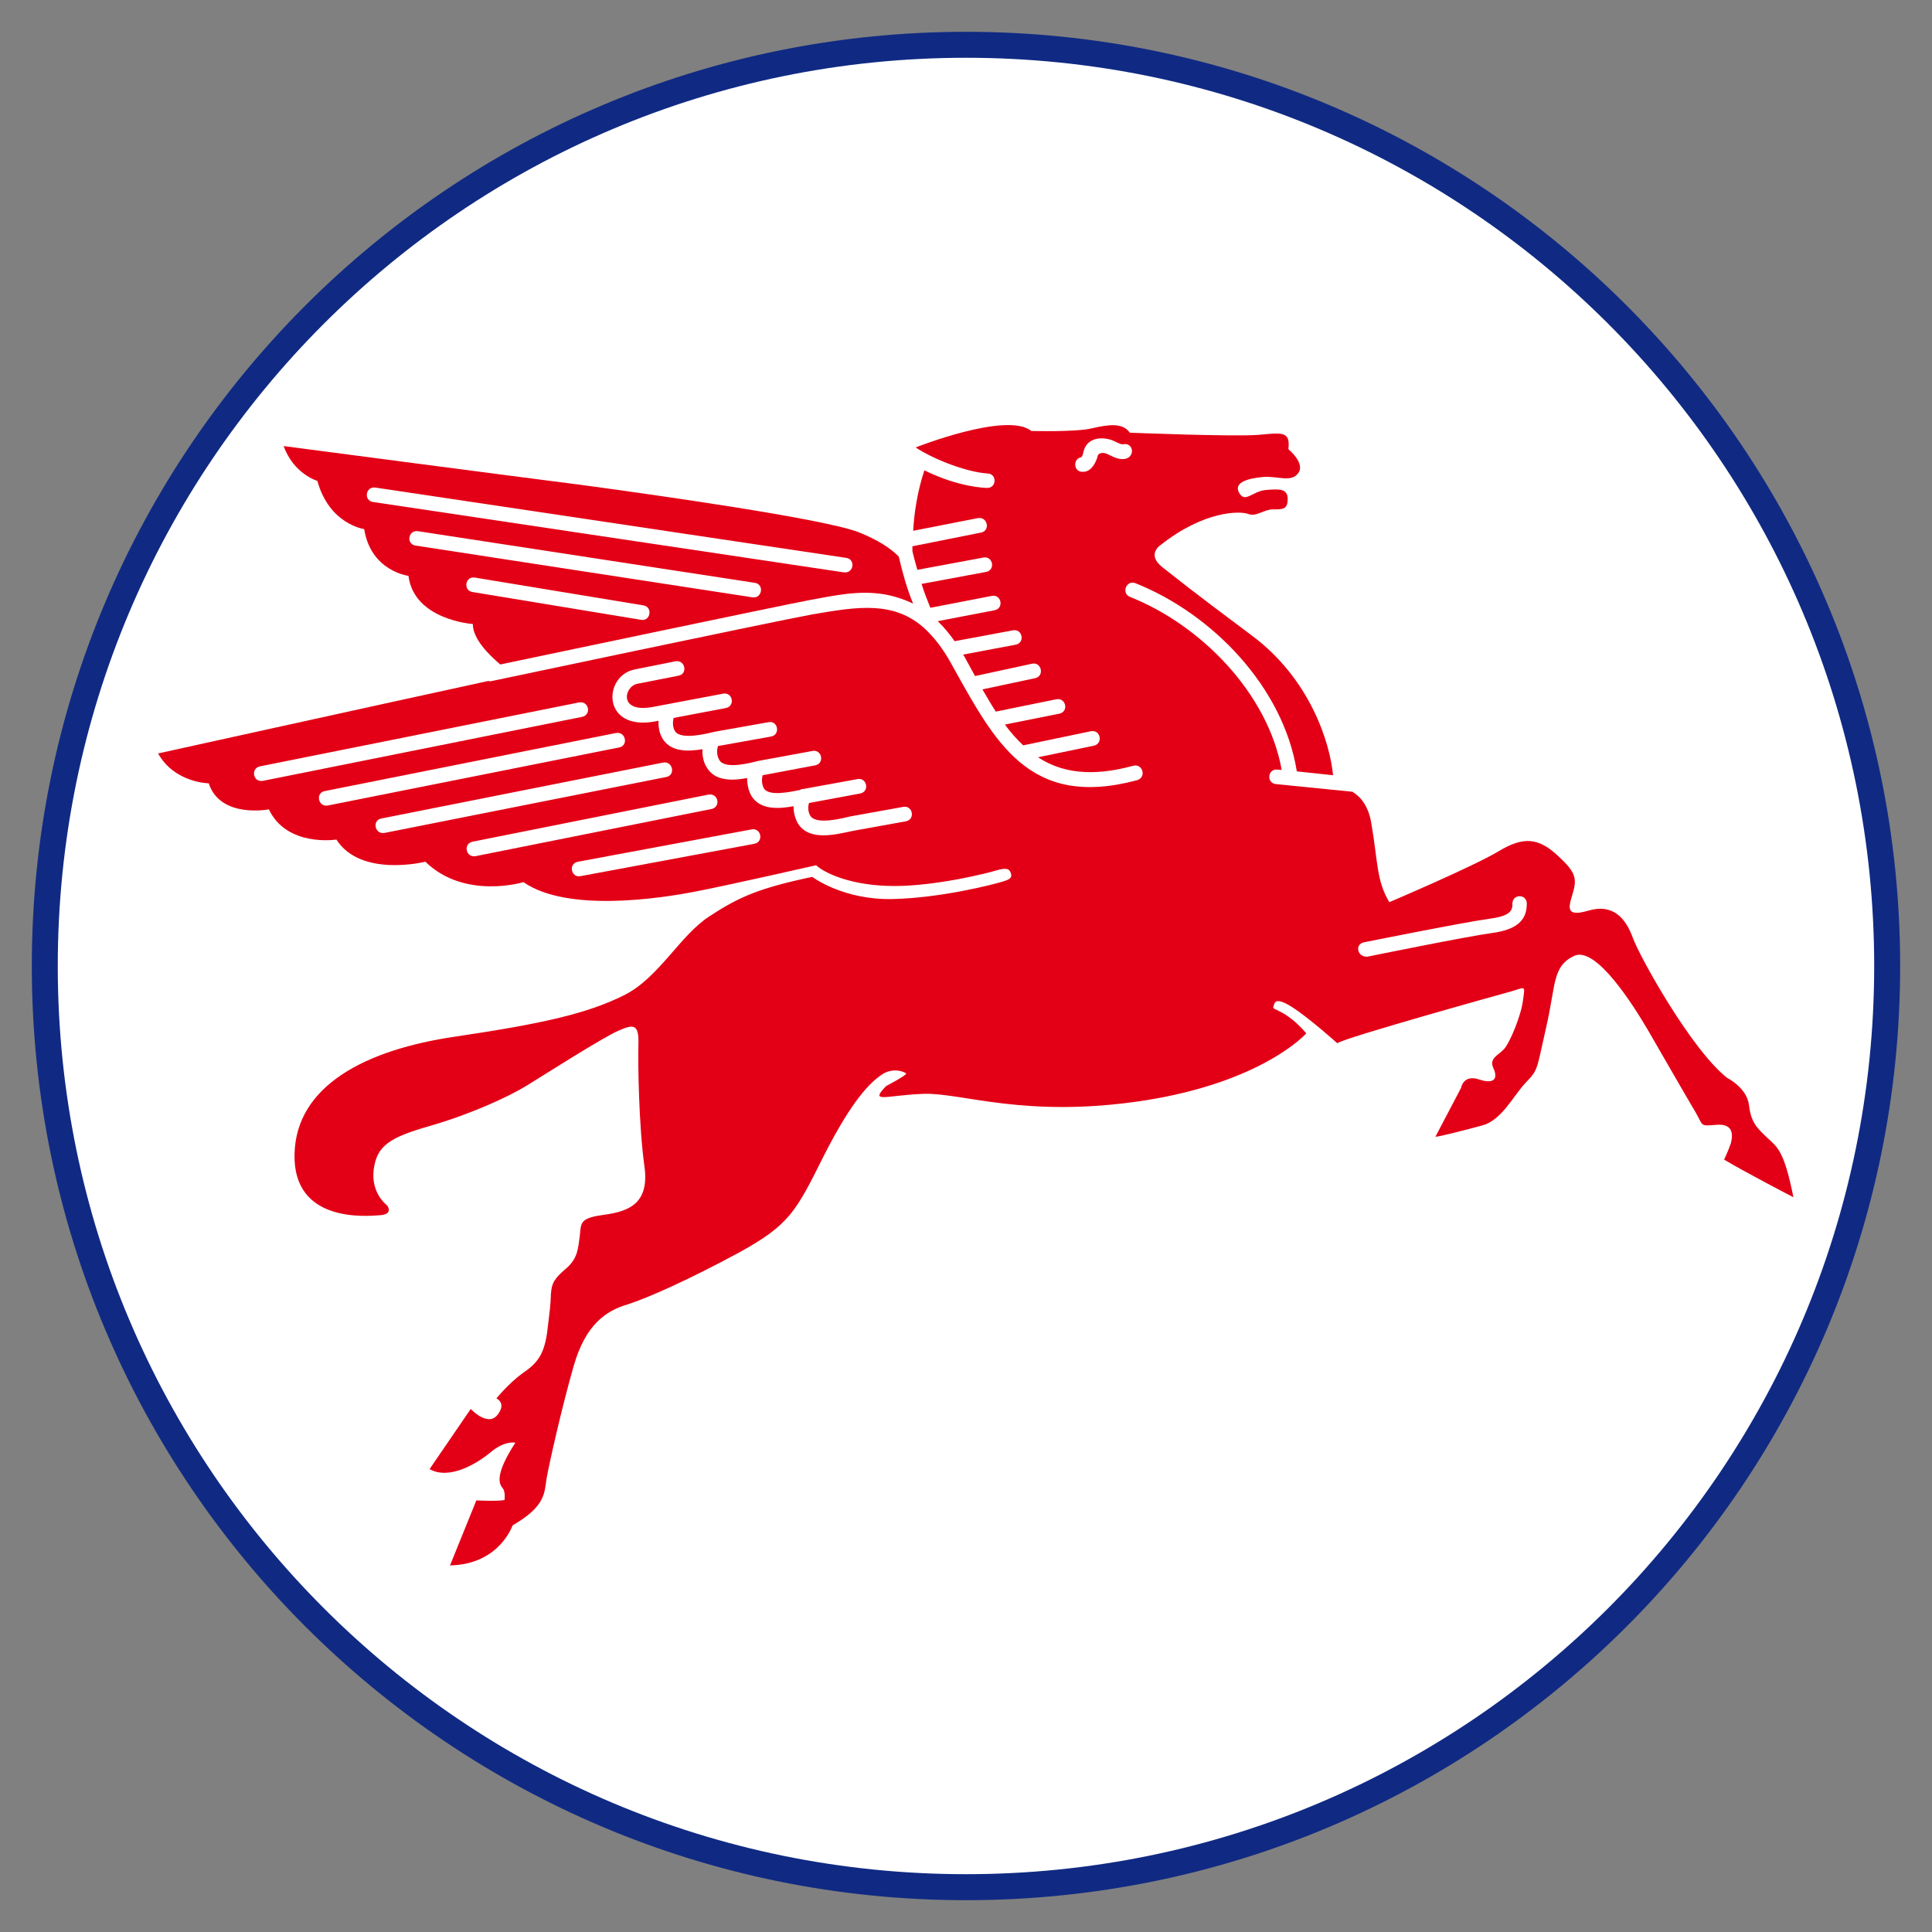 <svg width="52" height="52" viewBox="0 0 52 52" fill="none" xmlns="http://www.w3.org/2000/svg">
<rect x="0" y="0" width="52" height="52" fill="#808080" stroke="none"/>
<path fill-rule="evenodd" clip-rule="evenodd" d="M26 1C39.807 1 51 12.193 50.999 26.001C50.999 39.808 39.807 51 26 51C12.193 51 1 39.808 1 26.001C1 12.193 12.193 1 26 1Z" fill="#102A83" stroke="#102A83" stroke-width="0.288"/>
<path fill-rule="evenodd" clip-rule="evenodd" d="M26 1.555C39.501 1.555 50.444 12.499 50.444 26.001C50.444 39.499 39.501 50.444 26 50.444C12.5 50.444 1.555 39.499 1.555 26.001C1.555 12.499 12.5 1.555 26 1.555Z" fill="white"/>
<path fill-rule="evenodd" clip-rule="evenodd" d="M13.464 17.884C13.143 17.609 12.726 17.193 12.726 16.795C12.726 16.795 11.145 16.691 10.994 15.499C10.994 15.499 9.982 15.376 9.802 14.24C9.802 14.24 8.865 14.117 8.542 12.943C8.542 12.943 7.909 12.763 7.634 12.006C7.634 12.006 13.682 12.801 15.604 13.046C17.516 13.303 22.163 13.956 23.11 14.325C23.631 14.533 23.961 14.75 24.189 14.978C24.293 15.414 24.407 15.84 24.577 16.247C24.337 16.131 24.082 16.048 23.82 16C23.119 15.877 22.466 16.029 21.785 16.152C20.8 16.342 14.875 17.59 13.464 17.884Z" fill="#E30016"/>
<path fill-rule="evenodd" clip-rule="evenodd" d="M13.796 41.056C13.796 41.056 13.446 42.106 12.112 42.134L12.821 40.383C12.821 40.383 13.389 40.413 13.578 40.373C13.578 40.373 13.616 40.147 13.521 40.043C13.427 39.929 13.323 39.674 13.871 38.831C13.871 38.831 13.598 38.764 13.218 39.077C12.849 39.39 12.092 39.844 11.562 39.541L12.67 37.922C12.67 37.922 13.124 38.414 13.389 38.083C13.644 37.761 13.361 37.638 13.361 37.638C13.361 37.638 13.701 37.222 14.071 36.956C14.449 36.701 14.638 36.474 14.724 35.877C14.799 35.272 14.818 35.13 14.828 34.828C14.847 34.524 14.932 34.401 15.244 34.136C15.557 33.862 15.557 33.596 15.604 33.275C15.642 32.943 15.585 32.791 16.191 32.707C16.797 32.621 17.497 32.489 17.346 31.401C17.194 30.312 17.166 28.599 17.184 28.069C17.194 27.549 17.034 27.568 16.636 27.746C16.238 27.917 14.676 28.911 14.184 29.215C13.692 29.518 12.688 29.981 11.581 30.302C10.483 30.616 10.142 30.832 10.057 31.485C9.982 32.129 10.417 32.441 10.417 32.441C10.417 32.441 10.606 32.678 10.237 32.707C9.868 32.735 7.889 32.925 7.927 31.069C7.966 29.215 9.849 28.249 12.272 27.898C14.695 27.539 15.831 27.265 16.788 26.791C17.733 26.326 18.292 25.182 19.096 24.661C19.892 24.14 20.431 23.904 21.861 23.601C21.861 23.601 22.684 24.226 24.019 24.198C25.344 24.169 26.744 23.8 26.934 23.743C27.133 23.686 27.256 23.648 27.208 23.506C27.171 23.373 27.076 23.356 26.839 23.421C26.603 23.497 25.203 23.847 24.076 23.847C22.93 23.847 22.202 23.506 21.965 23.288C21.965 23.288 19.646 23.818 18.709 23.998C17.772 24.179 15.273 24.567 14.089 23.743C14.089 23.743 12.508 24.226 11.449 23.193C11.449 23.193 9.716 23.63 9.054 22.597C9.054 22.597 7.719 22.807 7.237 21.784C7.237 21.784 5.93 22.039 5.618 21.083C5.618 21.083 4.7 21.073 4.255 20.279C4.255 20.279 10.312 18.944 13.143 18.328C13.181 18.338 13.209 18.338 13.247 18.328C13.247 18.328 20.725 16.748 21.851 16.539C23.101 16.322 24.066 16.17 24.89 16.918L24.928 16.956C25.165 17.184 25.392 17.476 25.609 17.874C26.773 19.957 27.682 21.784 30.607 20.998C30.863 20.922 30.758 20.545 30.503 20.61C29.358 20.922 28.562 20.79 27.938 20.382L29.443 20.07C29.698 20.015 29.622 19.625 29.358 19.682L27.54 20.061C27.359 19.891 27.194 19.703 27.047 19.502L28.515 19.208C28.77 19.153 28.694 18.773 28.43 18.821L26.802 19.153C26.678 18.963 26.566 18.764 26.442 18.555L27.863 18.253C28.118 18.196 28.032 17.808 27.777 17.864L26.243 18.196L25.959 17.675L25.922 17.619L27.331 17.353C27.597 17.306 27.521 16.918 27.265 16.965L25.694 17.258C25.56 17.065 25.408 16.884 25.24 16.719L26.764 16.426C27.029 16.378 26.953 15.991 26.698 16.038L25.041 16.359C24.956 16.151 24.871 15.934 24.805 15.716L26.537 15.394C26.801 15.347 26.726 14.96 26.471 15.006L24.691 15.337C24.644 15.167 24.596 15.006 24.558 14.836V14.703L26.405 14.334C26.66 14.286 26.584 13.899 26.319 13.945L24.578 14.286C24.605 13.804 24.691 13.226 24.88 12.659C25.818 13.123 26.537 13.132 26.566 13.132C26.83 13.141 26.839 12.744 26.575 12.744C26.035 12.707 25.164 12.384 24.644 12.043C24.644 12.043 27.105 11.068 27.758 11.6C27.758 11.598 28.969 11.636 29.415 11.523C29.859 11.419 30.228 11.381 30.408 11.646C30.408 11.646 33.257 11.76 33.882 11.703C34.506 11.646 34.734 11.6 34.677 12.09C34.677 12.09 35.141 12.47 34.942 12.734C34.753 13.001 34.374 12.8 33.986 12.839C33.598 12.876 33.191 12.981 33.352 13.265C33.513 13.55 33.702 13.226 34.062 13.189C34.412 13.16 34.658 13.141 34.658 13.426C34.658 13.71 34.535 13.71 34.27 13.71C34.005 13.71 33.825 13.917 33.598 13.834C33.371 13.747 32.405 13.747 31.241 14.667C31.241 14.667 30.853 14.912 31.27 15.254C31.695 15.583 31.894 15.763 33.684 17.098C35.264 18.271 35.794 19.986 35.88 20.865L34.904 20.762C34.544 18.499 32.633 16.521 30.56 15.697C30.314 15.602 30.171 15.972 30.417 16.067C32.321 16.823 34.128 18.66 34.497 20.723L34.383 20.714C34.119 20.685 34.08 21.073 34.336 21.103L36.4 21.31C36.618 21.443 36.836 21.69 36.911 22.171C37.091 23.213 37.043 23.695 37.394 24.282C37.394 24.282 39.665 23.317 40.338 22.91C41.009 22.504 41.407 22.56 41.899 23.004C42.391 23.45 42.448 23.62 42.344 23.998C42.24 24.367 42.079 24.708 42.751 24.51C43.424 24.31 43.764 24.727 43.954 25.257C44.152 25.787 45.534 28.267 46.491 29.015C46.491 29.015 47.03 29.28 47.077 29.763C47.133 30.236 47.313 30.378 47.579 30.635C47.843 30.88 48.023 30.984 48.27 32.224C48.27 32.224 46.973 31.552 46.405 31.211C46.405 31.211 46.528 30.946 46.585 30.776C46.632 30.596 46.689 30.236 46.206 30.274C45.733 30.312 45.856 30.312 45.629 29.924C45.392 29.527 44.739 28.391 44.35 27.718C43.954 27.046 42.95 25.447 42.363 25.73C41.776 26.014 41.881 26.497 41.615 27.652C41.351 28.807 41.407 28.788 41.066 29.138C40.725 29.499 40.422 30.151 39.892 30.293C39.362 30.435 38.729 30.596 38.634 30.596L39.325 29.28C39.325 29.28 39.382 28.911 39.808 29.053C40.233 29.195 40.319 29.015 40.195 28.75C40.072 28.485 40.319 28.41 40.479 28.239C40.641 28.06 40.943 27.33 40.991 26.924C41.048 26.517 41.066 26.564 40.697 26.677C40.318 26.781 36.239 27.917 35.992 28.078C35.992 28.078 35.245 27.405 34.772 27.103C34.289 26.8 34.308 27.01 34.27 27.103C34.232 27.188 34.611 27.17 35.159 27.813C35.159 27.813 34.005 29.12 30.796 29.621C27.588 30.113 25.884 29.403 24.852 29.441C23.829 29.48 23.394 29.706 23.849 29.232C23.849 29.232 24.425 28.93 24.388 28.892C24.359 28.854 24.029 28.713 23.725 28.93C23.422 29.138 22.95 29.583 22.183 31.088C21.426 32.602 21.264 32.953 19.911 33.702C18.567 34.429 17.45 34.931 16.882 35.111C16.314 35.282 15.765 35.642 15.443 36.758C15.121 37.875 14.79 39.361 14.714 39.777C14.648 40.184 14.695 40.535 13.796 41.056V41.056Z" fill="#E30016"/>
<path fill-rule="evenodd" clip-rule="evenodd" d="M10.265 22.03L17.847 20.525C18.111 20.477 18.188 20.866 17.933 20.913L10.351 22.418C10.085 22.465 10.01 22.077 10.265 22.03ZM12.716 22.655L19.068 21.387C19.333 21.339 19.409 21.718 19.153 21.774L12.802 23.043C12.537 23.09 12.461 22.712 12.716 22.655V22.655ZM15.556 23.194L20.232 22.323C20.488 22.276 20.564 22.664 20.298 22.712L15.623 23.582C15.367 23.63 15.291 23.241 15.556 23.194ZM18.263 18.186L17.156 18.404C16.796 18.471 16.636 19.199 17.563 19.029L19.465 18.67C19.721 18.622 19.797 19.01 19.532 19.058L18.131 19.323C18.102 19.446 18.102 19.569 18.169 19.682C18.339 19.929 19.039 19.739 19.248 19.693L20.687 19.437C20.942 19.389 21.009 19.777 20.753 19.824L19.324 20.08C19.285 20.203 19.296 20.345 19.362 20.459C19.522 20.723 20.223 20.525 20.422 20.478L21.87 20.212C22.125 20.165 22.201 20.554 21.936 20.6L20.525 20.866C20.507 20.951 20.488 21.093 20.564 21.226C20.705 21.433 21.245 21.32 21.529 21.263C21.557 21.244 21.59 21.234 21.624 21.235L23.082 20.969C23.337 20.922 23.413 21.31 23.147 21.358L21.775 21.613C21.747 21.699 21.738 21.841 21.813 21.963C21.984 22.21 22.684 22.02 22.892 21.973L24.312 21.717C24.567 21.671 24.644 22.058 24.378 22.106L22.967 22.361C22.514 22.455 21.795 22.655 21.481 22.172C21.397 22.03 21.358 21.859 21.358 21.699C20.952 21.774 20.469 21.802 20.232 21.433C20.147 21.292 20.109 21.121 20.109 20.941C19.712 21.017 19.248 21.026 19.03 20.667C18.935 20.525 18.898 20.345 18.907 20.165C18.509 20.231 18.065 20.241 17.838 19.89C17.752 19.749 17.715 19.569 17.724 19.399L17.63 19.418C16.181 19.683 16.229 18.177 17.09 18.017L18.179 17.799C18.443 17.752 18.519 18.14 18.263 18.186ZM36.712 25.362C36.712 25.362 39.447 24.813 40.091 24.728C40.687 24.651 40.707 24.483 40.707 24.321C40.707 24.055 41.094 24.055 41.094 24.321C41.094 24.757 40.848 25.022 40.138 25.115C39.495 25.201 36.797 25.75 36.797 25.75C36.532 25.759 36.456 25.419 36.712 25.361V25.362ZM10.104 13.123L22.779 15.016C23.035 15.054 22.978 15.442 22.712 15.405L10.038 13.511C9.782 13.473 9.839 13.085 10.104 13.123ZM11.25 14.297L20.318 15.687C20.573 15.726 20.516 16.113 20.252 16.077L11.184 14.684C10.927 14.647 10.984 14.259 11.25 14.297L11.25 14.297ZM12.783 15.546L17.317 16.294C17.572 16.332 17.515 16.729 17.251 16.682L12.716 15.934C12.461 15.896 12.518 15.499 12.783 15.546ZM6.99 20.628L15.585 18.906C15.849 18.859 15.926 19.237 15.67 19.294L7.075 21.017C6.81 21.064 6.744 20.686 6.99 20.628ZM8.741 21.292L16.579 19.729C16.843 19.682 16.92 20.07 16.664 20.118L8.826 21.68C8.561 21.727 8.485 21.339 8.741 21.292L8.741 21.292ZM29.102 12.308C29.102 12.308 29.14 12.281 29.158 12.176C29.262 11.694 29.802 11.769 30.01 11.884C30.057 11.901 30.171 11.969 30.228 11.958C30.569 11.892 30.569 12.47 30.076 12.337C30.01 12.318 29.925 12.281 29.83 12.233C29.66 12.139 29.555 12.224 29.546 12.261C29.509 12.442 29.366 12.707 29.149 12.698C28.893 12.717 28.865 12.347 29.102 12.308H29.102Z" fill="white"/>
</svg>
